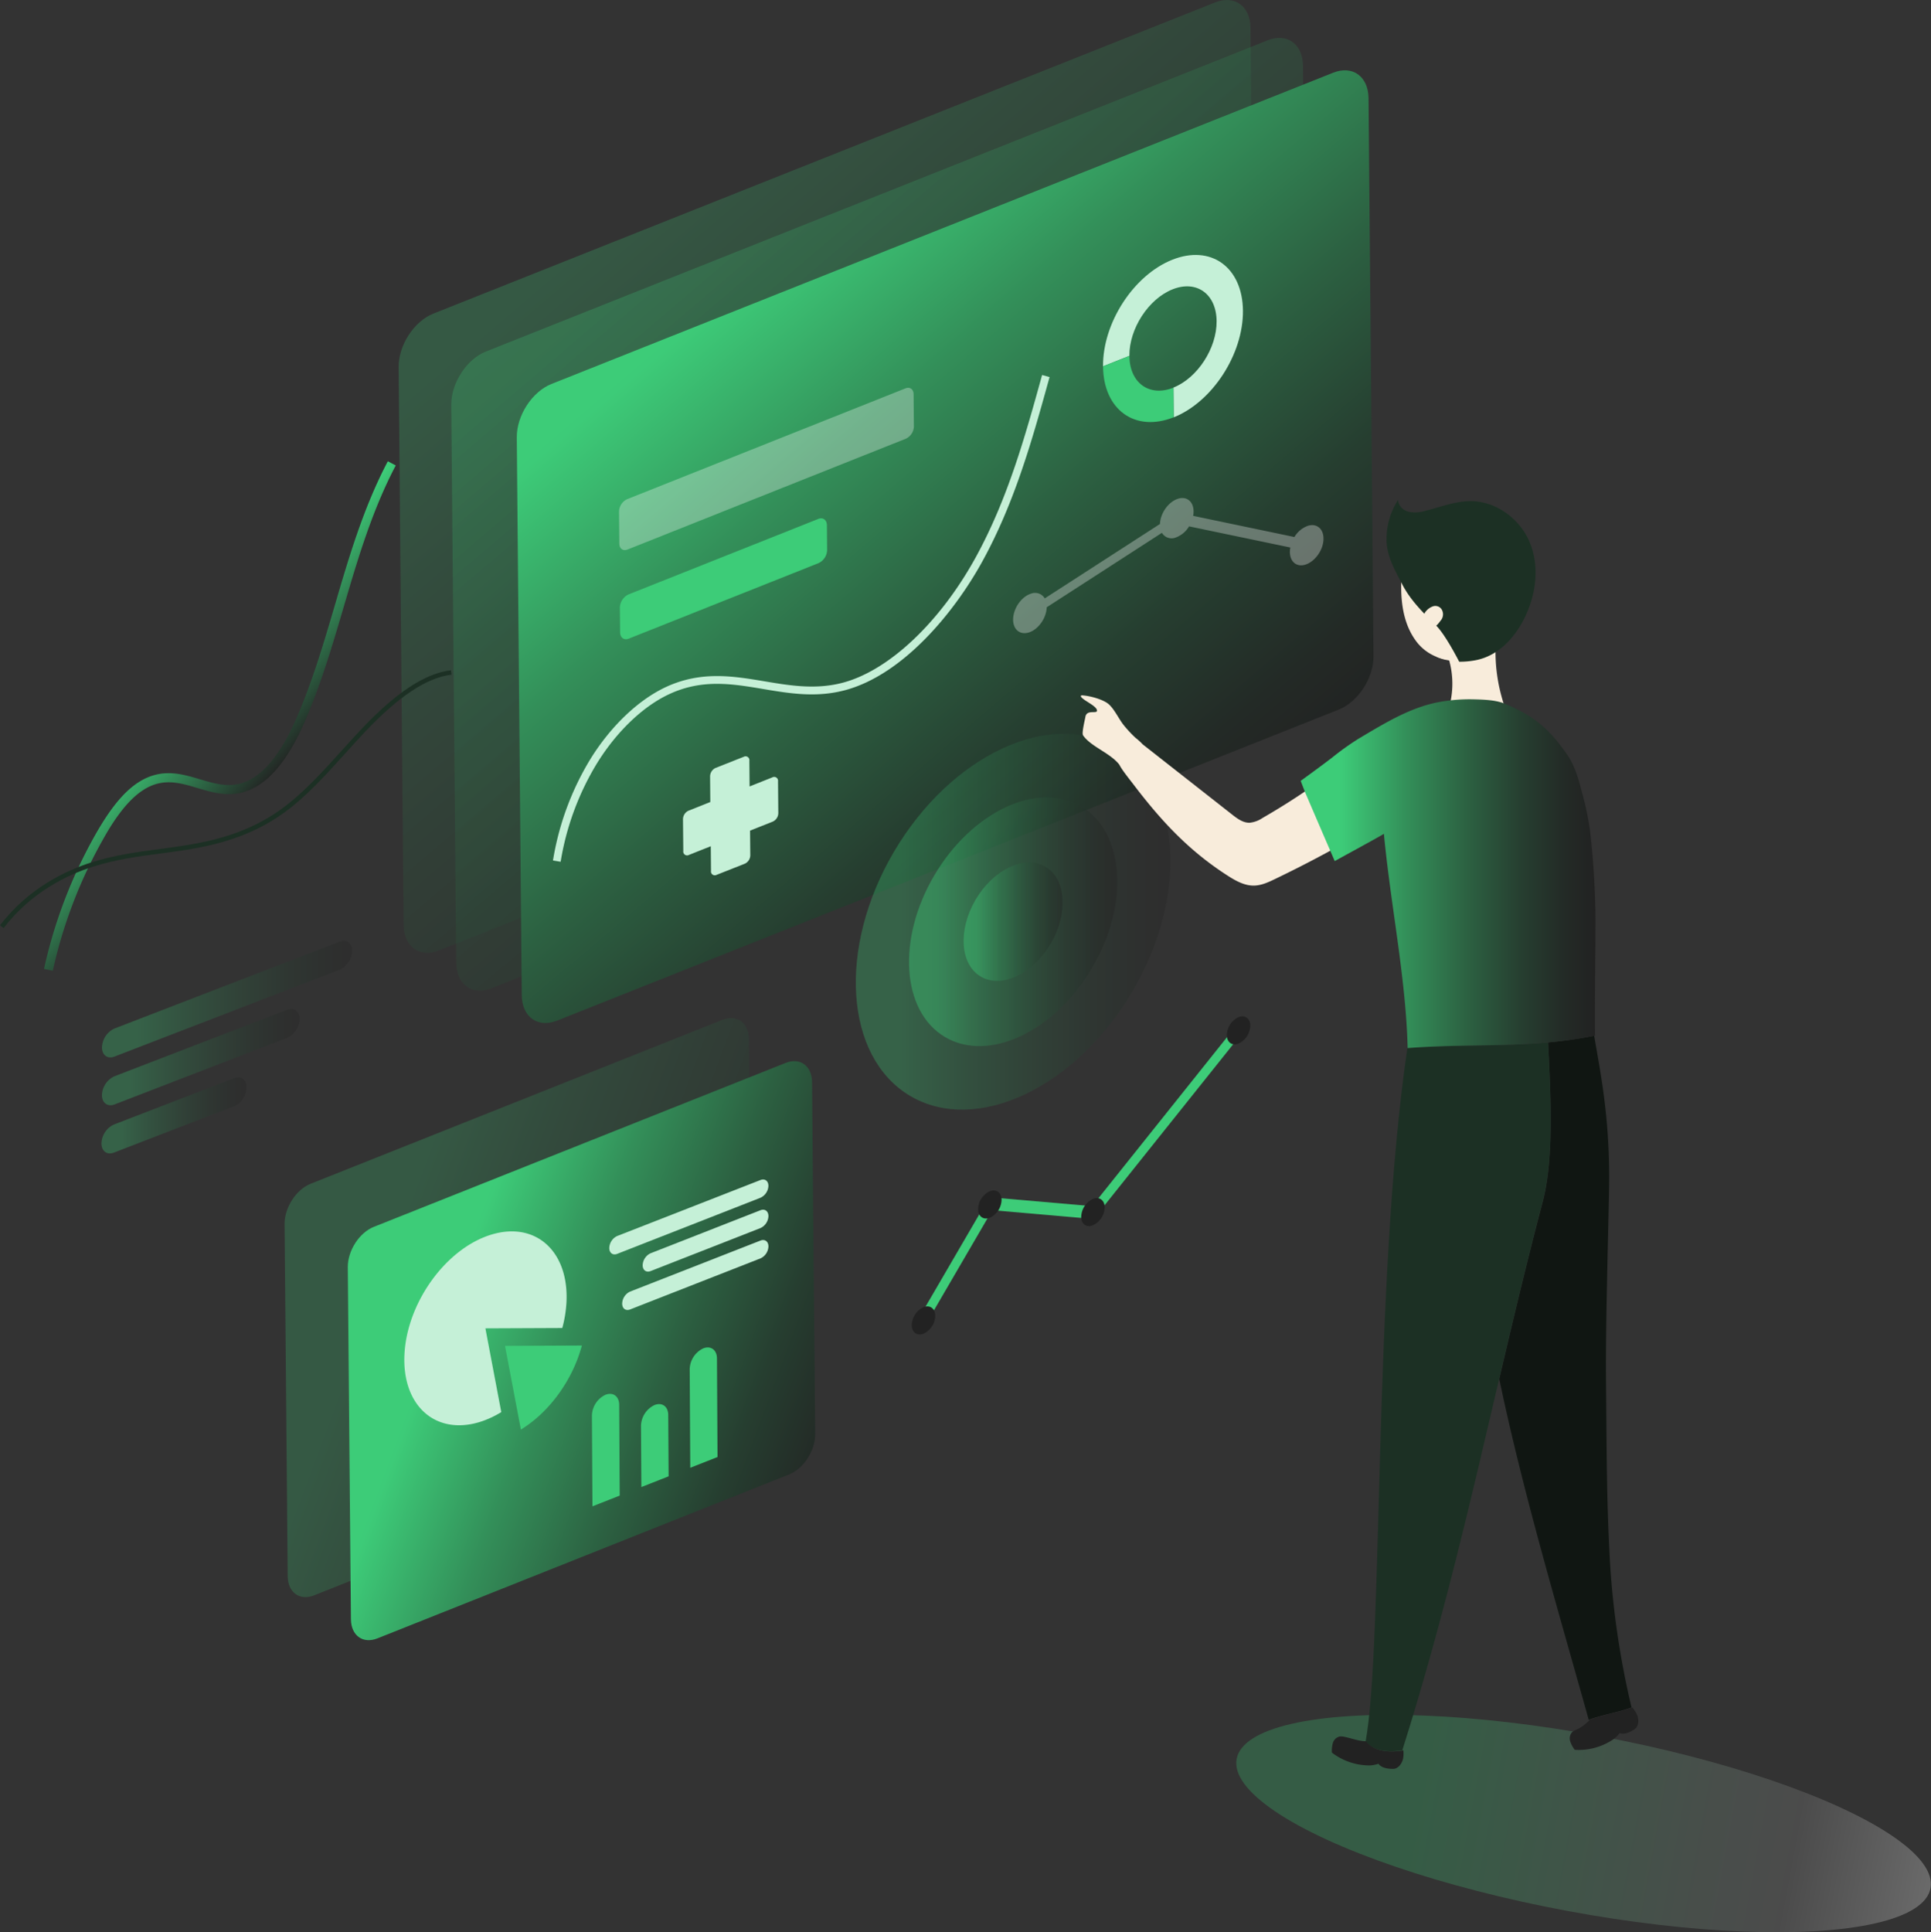 <svg xmlns="http://www.w3.org/2000/svg" xmlns:xlink="http://www.w3.org/1999/xlink" viewBox="0 0 690.65 691.06">
  <rect x="0" y="0" width="690.65" height="691.06" fill="#333333" stroke="none"/>
  <defs>
    <style>
      .bf9667cd-9546-42d6-862c-786e2db7e26e {
        opacity: 0.27;
        fill: url(#f136e3f7-bea6-4b94-abf5-f58e5be0537e);
      }

      .afee82eb-2c3f-44ac-94ff-aa8d6380b07f, .b1f6223e-7f9b-4fdd-bba4-8ce0e8458704, .ea1cea09-9bc9-4d80-b423-b0aa2af2f6bb {
        opacity: 0.25;
      }

      .afee82eb-2c3f-44ac-94ff-aa8d6380b07f {
        fill: url(#edf69506-1136-4196-bf13-3a12ff5b61c5);
      }

      .f0fec481-6a6c-409c-a203-8849217d7093 {
        fill: url(#b042eb41-2c89-490f-8aab-ddf5933fe3a5);
      }

      .a7cbaca3-25bf-4aa7-8c30-c950e914eb9f {
        fill: #c5f0d7;
      }

      .acd0dbdd-e41d-443b-8ef0-3e040e90f22c {
        fill: #3dcc78;
      }

      .b1f6223e-7f9b-4fdd-bba4-8ce0e8458704 {
        fill: url(#bfc00d0a-18d4-473b-9062-cd73568275db);
      }

      .ea1cea09-9bc9-4d80-b423-b0aa2af2f6bb {
        fill: url(#a7bd4f82-f5ed-4602-8b9a-8c428fcd5a14);
      }

      .fb62e252-c949-47f6-af85-e7636c7e8c07 {
        fill: url(#bdaf9f87-65a3-4aad-be6f-a1fb12d5cd1b);
      }

      .b1c256ab-6692-4336-9979-fa7b8e992cab {
        fill: #fff;
      }

      .a4fce5fe-991f-4bdb-902c-0b83f471d5e7, .a9e37a99-a169-4076-925d-c8a8a41f05db, .b1c256ab-6692-4336-9979-fa7b8e992cab, .bd69ff98-35f4-4a4c-b34c-ad68fcf311b1, .e237b041-ab96-456f-ade0-008824a74920 {
        opacity: 0.31;
      }

      .a4fce5fe-991f-4bdb-902c-0b83f471d5e7 {
        fill: url(#f7560611-b073-423b-ba61-f9276fa3c417);
      }

      .b68c787f-d251-4878-b05f-51bc3dea71a8, .fc428035-92d9-4483-b824-383b8e010338 {
        opacity: 0.4;
      }

      .fc428035-92d9-4483-b824-383b8e010338 {
        fill: url(#ad749986-2662-4d99-a85c-1aeceec05a3d);
      }

      .b68c787f-d251-4878-b05f-51bc3dea71a8 {
        fill: url(#eca69f89-b283-4c5d-9109-ecbc271904cd);
      }

      .ef2526a9-676b-44a8-807a-07175291a903 {
        fill: #222;
      }

      .a0ade873-e553-41b4-b7d7-8b3786093035 {
        fill: url(#f781d12a-babf-4dd2-9956-5766545464cf);
      }

      .a473d980-b320-49e2-b44a-702be48044c8 {
        fill: #1c3024;
      }

      .e237b041-ab96-456f-ade0-008824a74920 {
        fill: url(#e244b463-000f-4569-9ca2-236d9be93e10);
      }

      .a9e37a99-a169-4076-925d-c8a8a41f05db {
        fill: url(#a8ed3d6c-314a-48cc-9d5f-f9dac3f8d1f7);
      }

      .bd69ff98-35f4-4a4c-b34c-ad68fcf311b1 {
        fill: url(#faf2f8a6-ae8c-4b62-afef-29d6bda8685a);
      }

      .b16f7f88-4b60-42dd-ab6b-830d9aaf5750 {
        fill: #f8ecdb;
      }

      .bf83c6b0-13a6-4829-9535-7a866fc57622 {
        fill: #101612;
      }

      .fb840574-8a37-4b41-a207-0f73d669db4b {
        fill: url(#b670c190-9c1c-40a1-ac64-bcc954e40bee);
      }
    </style>
    <linearGradient id="f136e3f7-bea6-4b94-abf5-f58e5be0537e" data-name="Áåçûìÿííûé ãðàäèåíò 6" x1="559.35" y1="666.69" x2="811.79" y2="666.69" gradientTransform="matrix(0, 1, -0.7, 0, 1034.46, -33.37)" gradientUnits="userSpaceOnUse">
      <stop offset="0.27" stop-color="#3dcc78"/>
      <stop offset="0.44" stop-color="#5bb580"/>
      <stop offset="0.67" stop-color="#80998a"/>
      <stop offset="0.8" stop-color="#8e8e8e"/>
      <stop offset="1" stop-color="#fff"/>
    </linearGradient>
    <linearGradient id="edf69506-1136-4196-bf13-3a12ff5b61c5" data-name="Áåçûìÿííûé ãðàäèåíò 5" x1="329.14" y1="1883.78" x2="545.41" y2="2041.14" gradientTransform="matrix(0.88, -0.75, 0.02, 1.12, -221.34, -1398.98)" gradientUnits="userSpaceOnUse">
      <stop offset="0.13" stop-color="#3dcc78"/>
      <stop offset="0.14" stop-color="#3dcb78"/>
      <stop offset="0.36" stop-color="#338f59"/>
      <stop offset="0.57" stop-color="#2c6041"/>
      <stop offset="0.75" stop-color="#263e30"/>
      <stop offset="0.9" stop-color="#232a26"/>
      <stop offset="1" stop-color="#222"/>
    </linearGradient>
    <linearGradient id="b042eb41-2c89-490f-8aab-ddf5933fe3a5" x1="354.09" y1="1914.25" x2="570.36" y2="2071.62" xlink:href="#edf69506-1136-4196-bf13-3a12ff5b61c5"/>
    <linearGradient id="bfc00d0a-18d4-473b-9062-cd73568275db" x1="507.21" y1="1317.39" x2="507.21" y2="1671.73" gradientTransform="matrix(0.88, -0.75, 0.02, 1.12, -179.54, -1135.11)" xlink:href="#edf69506-1136-4196-bf13-3a12ff5b61c5"/>
    <linearGradient id="a7bd4f82-f5ed-4602-8b9a-8c428fcd5a14" x1="527.95" y1="1343.39" x2="527.95" y2="1697.73" gradientTransform="matrix(0.88, -0.75, 0.02, 1.12, -179.54, -1135.11)" xlink:href="#edf69506-1136-4196-bf13-3a12ff5b61c5"/>
    <linearGradient id="bdaf9f87-65a3-4aad-be6f-a1fb12d5cd1b" x1="553.95" y1="1371.17" x2="553.95" y2="1725.51" gradientTransform="matrix(0.88, -0.75, 0.02, 1.12, -179.54, -1135.11)" xlink:href="#edf69506-1136-4196-bf13-3a12ff5b61c5"/>
    <linearGradient id="f7560611-b073-423b-ba61-f9276fa3c417" x1="306.09" y1="329.6" x2="418.63" y2="329.6" gradientTransform="translate(461.88 -150.02) rotate(59.43)" xlink:href="#edf69506-1136-4196-bf13-3a12ff5b61c5"/>
    <linearGradient id="ad749986-2662-4d99-a85c-1aeceec05a3d" x1="325.13" y1="329.6" x2="399.59" y2="329.6" gradientTransform="translate(461.88 -150.02) rotate(59.43)" xlink:href="#edf69506-1136-4196-bf13-3a12ff5b61c5"/>
    <linearGradient id="eca69f89-b283-4c5d-9109-ecbc271904cd" x1="344.65" y1="329.6" x2="380.07" y2="329.6" gradientTransform="translate(461.88 -150.02) rotate(59.43)" xlink:href="#edf69506-1136-4196-bf13-3a12ff5b61c5"/>
    <linearGradient id="f781d12a-babf-4dd2-9956-5766545464cf" data-name="Áåçûìÿííûé ãðàäèåíò 3" x1="177.45" y1="931.13" x2="205.18" y2="975.74" gradientTransform="matrix(0.94, -0.37, 0.01, 1.06, -107.11, -677.41)" gradientUnits="userSpaceOnUse">
      <stop offset="0" stop-color="#3dcc78"/>
      <stop offset="1" stop-color="#222"/>
    </linearGradient>
    <linearGradient id="e244b463-000f-4569-9ca2-236d9be93e10" x1="36.48" y1="357.3" x2="125.93" y2="357.3" gradientTransform="matrix(1, 0, 0, 1, 0, 0)" xlink:href="#edf69506-1136-4196-bf13-3a12ff5b61c5"/>
    <linearGradient id="a8ed3d6c-314a-48cc-9d5f-f9dac3f8d1f7" x1="36.46" y1="378" x2="107.14" y2="378" gradientTransform="matrix(1, 0, 0, 1, 0, 0)" xlink:href="#edf69506-1136-4196-bf13-3a12ff5b61c5"/>
    <linearGradient id="faf2f8a6-ae8c-4b62-afef-29d6bda8685a" x1="36.29" y1="398.88" x2="88.18" y2="398.88" gradientTransform="matrix(1, 0, 0, 1, 0, 0)" xlink:href="#edf69506-1136-4196-bf13-3a12ff5b61c5"/>
    <linearGradient id="b670c190-9c1c-40a1-ac64-bcc954e40bee" x1="465.17" y1="312.48" x2="570.67" y2="312.48" gradientTransform="matrix(1, 0, 0, 1, 0, 0)" xlink:href="#edf69506-1136-4196-bf13-3a12ff5b61c5"/>
  </defs>
  <title>Asset 2money</title>
  <g id="ae370d42-129f-4f95-9d44-2143a3c283fe" data-name="Layer 2">
    <g id="b8b80ef6-1824-4de0-946d-5f91990b4202" data-name="Ñëîé 1">
      <g>
        <ellipse class="bf9667cd-9546-42d6-862c-786e2db7e26e" cx="566.42" cy="652.19" rx="31.78" ry="126.22" transform="translate(-178.48 1089.58) rotate(-79.45)"/>
        <g>
          <path class="afee82eb-2c3f-44ac-94ff-aa8d6380b07f" d="M259.65,511.9,112.39,570.52c-5.19,2.07-9.44-1-9.49-6.84l-1.12-126c0-5.85,4.12-12.26,9.31-14.33l147.26-58.62c5.19-2.07,9.44,1,9.49,6.84l1.12,126C269,503.42,264.84,509.83,259.65,511.9Z"/>
          <path class="f0fec481-6a6c-409c-a203-8849217d7093" d="M282.22,527.3,135,585.92c-5.19,2.07-9.44-1-9.49-6.84l-1.12-126c0-5.84,4.11-12.25,9.3-14.32l147.26-58.62c5.19-2.07,9.44,1,9.5,6.84l1.11,126C291.57,518.82,287.41,525.23,282.22,527.3Z"/>
          <path class="a7cbaca3-25bf-4aa7-8c30-c950e914eb9f" d="M202.59,465.93a44.11,44.11,0,0,1-1.48,9l-27.5.12L179.29,505a34,34,0,0,1-7.55,3.49c-16,5-28.1-5.87-27.07-24.35s14.82-37.52,30.82-42.54S203.62,447.45,202.59,465.93Z"/>
          <path class="acd0dbdd-e41d-443b-8ef0-3e040e90f22c" d="M180.62,481.32l5.68,29.94a6,6,0,0,0,.65-.42c9.64-6.14,17.58-17.06,20.94-28.85.1-.25.15-.52.23-.8Z"/>
          <path class="a7cbaca3-25bf-4aa7-8c30-c950e914eb9f" d="M272,428.34l-51.25,20.07c-1.56.61-2.83-.32-2.83-2.08h0a4.89,4.89,0,0,1,2.81-4.3L272,422c1.56-.61,2.83.32,2.83,2.08h0A4.89,4.89,0,0,1,272,428.34Z"/>
          <path class="a7cbaca3-25bf-4aa7-8c30-c950e914eb9f" d="M272,439.18l-39.3,15.39c-1.56.61-2.83-.32-2.84-2.08h0a4.9,4.9,0,0,1,2.82-4.29L272,432.8c1.56-.61,2.83.33,2.84,2.09h0A4.9,4.9,0,0,1,272,439.18Z"/>
          <path class="a7cbaca3-25bf-4aa7-8c30-c950e914eb9f" d="M272.06,450l-46.69,18.29c-1.56.61-2.83-.32-2.84-2.08h0a4.9,4.9,0,0,1,2.81-4.3L272,443.65c1.56-.61,2.83.32,2.84,2.08h0A4.9,4.9,0,0,1,272.06,450Z"/>
          <path class="acd0dbdd-e41d-443b-8ef0-3e040e90f22c" d="M216.55,498.81h0a8.43,8.43,0,0,0-4.84,7.41l.19,32.48,9.75-3.84-.19-32.48C221.44,499.35,219.25,497.74,216.55,498.81Z"/>
          <path class="acd0dbdd-e41d-443b-8ef0-3e040e90f22c" d="M234.11,502.47h0a8.44,8.44,0,0,0-4.85,7.42l.13,21.92,9.75-3.84L239,506.05C239,503,236.8,501.41,234.11,502.47Z"/>
          <path class="acd0dbdd-e41d-443b-8ef0-3e040e90f22c" d="M251.52,482.21h0a8.46,8.46,0,0,0-4.84,7.42l.2,35.28,9.75-3.84-.2-35.28C256.41,482.75,254.21,481.15,251.52,482.21Z"/>
        </g>
        <g>
          <path class="b1f6223e-7f9b-4fdd-bba4-8ce0e8458704" d="M436.64,228.58,157,339.88c-6.91,2.76-12.57-1.32-12.64-9.11l-1.77-199.53c-.07-7.78,5.48-16.33,12.39-19.08L434.62.86c6.92-2.75,12.58,1.33,12.64,9.11L449,209.5C449.1,217.29,443.56,225.83,436.64,228.58Z"/>
          <path class="ea1cea09-9bc9-4d80-b423-b0aa2af2f6bb" d="M455.41,242.13l-279.6,111.3c-6.91,2.75-12.57-1.33-12.64-9.11L161.4,144.79c-.07-7.79,5.48-16.33,12.39-19.08l279.6-111.3c6.92-2.75,12.58,1.33,12.65,9.11l1.76,199.53C467.87,230.83,462.33,239.38,455.41,242.13Z"/>
          <path class="fb62e252-c949-47f6-af85-e7636c7e8c07" d="M478.86,253.74,199.25,365c-6.91,2.75-12.57-1.33-12.64-9.11L184.84,156.4c-.07-7.79,5.48-16.33,12.39-19.08L476.84,26c6.91-2.75,12.57,1.33,12.64,9.12l1.77,199.53C491.32,242.44,485.77,251,478.86,253.74Z"/>
          <path class="b1c256ab-6692-4336-9979-fa7b8e992cab" d="M324,156.89l-99.57,39.64c-1.6.63-2.9-.31-2.92-2.1l-.1-11.5a5,5,0,0,1,2.86-4.4l99.57-39.64c1.6-.64,2.9.3,2.92,2.1l.1,11.5A5,5,0,0,1,324,156.89Z"/>
          <path class="acd0dbdd-e41d-443b-8ef0-3e040e90f22c" d="M292.78,201.38l-67.87,27c-1.71.68-3.1-.33-3.12-2.24l-.08-8.85a5.35,5.35,0,0,1,3.06-4.7l67.87-27c1.7-.68,3.1.33,3.11,2.25l.08,8.84A5.33,5.33,0,0,1,292.78,201.38Z"/>
          <path class="a7cbaca3-25bf-4aa7-8c30-c950e914eb9f" d="M200.52,308.19l-2.74-.45a100.68,100.68,0,0,1,13.38-36.28c7.37-11.9,17.32-21.33,27.29-25.89,12.49-5.7,23.95-3.77,35.05-1.91,9.09,1.53,18.5,3.11,28.38.37,16.35-4.54,34.35-21.61,47-44.54,11.56-21,17.8-43.54,23.84-65.38l2.67.74c-6.08,22-12.37,44.72-24.08,66-10.17,18.47-28.3,40.22-48.67,45.87-10.48,2.91-20.19,1.28-29.58-.3-11.17-1.88-21.73-3.65-33.44,1.7-9.48,4.33-19,13.38-26.08,24.82A97.94,97.94,0,0,0,200.52,308.19Z"/>
          <path class="a7cbaca3-25bf-4aa7-8c30-c950e914eb9f" d="M419.79,149.25c13.82-5.51,24.91-22.58,24.77-38.14s-11.45-23.72-25.27-18.22S394.38,115.46,394.52,131l9.42-3.75c-.08-9.7,6.83-20.35,15.44-23.78s15.67,1.67,15.76,11.36-6.84,20.34-15.44,23.77Z"/>
          <path class="acd0dbdd-e41d-443b-8ef0-3e040e90f22c" d="M419.7,138.63c-8.62,3.43-15.67-1.65-15.76-11.35L394.52,131c.13,15.56,11.45,23.72,25.27,18.22Z"/>
          <path class="b1c256ab-6692-4336-9979-fa7b8e992cab" d="M467.76,188.05a9.25,9.25,0,0,0-4.79,4l-36.22-7.57a8.07,8.07,0,0,0,.14-1.1c.22-3.82-2.29-6.08-5.61-5s-6.17,5-6.39,8.82v.18L373.67,214a4,4,0,0,0-4.91-1.69c-3.31,1-6.17,5-6.39,8.82s2.3,6.08,5.62,5.05,6.17-5,6.38-8.82c0-.06,0-.12,0-.18l41.21-26.63a4,4,0,0,0,4.91,1.69,9.27,9.27,0,0,0,4.8-4l36.21,7.56a8.49,8.49,0,0,0-.14,1.1c-.22,3.83,2.3,6.09,5.61,5s6.17-5,6.39-8.81S471.07,187,467.76,188.05Z"/>
          <path class="a7cbaca3-25bf-4aa7-8c30-c950e914eb9f" d="M276.26,278l-8.16,3.25-.08-9.18a1.37,1.37,0,0,0-2-1.43l-10.11,4a3.39,3.39,0,0,0-1.94,3l.08,9.18-7.83,3.12a3.39,3.39,0,0,0-1.94,3l.11,11.39a1.37,1.37,0,0,0,2,1.42l7.83-3.12.08,8.82a1.37,1.37,0,0,0,2,1.42l10.12-4a3.39,3.39,0,0,0,1.93-3l-.08-8.82,8.16-3.24a3.41,3.41,0,0,0,1.94-3l-.1-11.38A1.38,1.38,0,0,0,276.26,278Z"/>
        </g>
        <g>
          <ellipse class="a4fce5fe-991f-4bdb-902c-0b83f471d5e7" cx="362.36" cy="329.6" rx="72.38" ry="49.42" transform="translate(-105.72 473.98) rotate(-59.43)"/>
          <ellipse class="fc428035-92d9-4483-b824-383b8e010338" cx="362.36" cy="329.6" rx="47.9" ry="32.71" transform="translate(-105.72 473.99) rotate(-59.43)"/>
          <ellipse class="b68c787f-d251-4878-b05f-51bc3dea71a8" cx="362.36" cy="329.6" rx="22.79" ry="15.56" transform="translate(-105.72 473.98) rotate(-59.43)"/>
        </g>
        <g>
          <polygon class="acd0dbdd-e41d-443b-8ef0-3e040e90f22c" points="331.72 472.58 328.89 470.96 353.83 428.15 390.6 431.35 442.03 366.95 444.29 369.41 391.14 435.95 354.9 432.79 331.72 472.58"/>
          <path class="ef2526a9-676b-44a8-807a-07175291a903" d="M334.5,470.55c0-2.61-1.92-4-4.24-3.05a7.27,7.27,0,0,0-4.15,6.39c0,2.61,1.92,4,4.23,3.05A7.26,7.26,0,0,0,334.5,470.55Z"/>
          <path class="ef2526a9-676b-44a8-807a-07175291a903" d="M358.22,429.08c0-2.61-1.92-4-4.23-3.06a7.28,7.28,0,0,0-4.16,6.39c0,2.61,1.92,4,4.24,3.06A7.26,7.26,0,0,0,358.22,429.08Z"/>
          <path class="ef2526a9-676b-44a8-807a-07175291a903" d="M395.11,431.82c0-2.61-1.92-4-4.24-3.05a7.27,7.27,0,0,0-4.15,6.39c0,2.6,1.92,4,4.24,3A7.27,7.27,0,0,0,395.11,431.82Z"/>
          <path class="ef2526a9-676b-44a8-807a-07175291a903" d="M447.19,366.82c0-2.61-1.92-4-4.24-3.05a7.27,7.27,0,0,0-4.15,6.39c0,2.61,1.92,4,4.24,3A7.27,7.27,0,0,0,447.19,366.82Z"/>
        </g>
        <g>
          <path class="a0ade873-e553-41b4-b7d7-8b3786093035" d="M18.89,347.18l-3.15-.67a173.1,173.1,0,0,1,18.32-47.93c6-10.61,11.54-17,17.56-20,7.28-3.65,13.72-1.73,19.94.12,6,1.78,11.58,3.45,17.8.18s12-11,17.11-23.07c5.54-12.94,9.51-26.5,13.36-39.6,5-17.07,10.19-34.72,18.88-51.25l2.84,1.49c-8.54,16.25-13.67,33.75-18.63,50.66-3.88,13.2-7.88,26.85-13.49,40-5.52,12.91-11.6,21-18.57,24.64-7.38,3.89-13.91,1.95-20.22.07-5.88-1.76-11.43-3.41-17.58-.33-7.12,3.56-12.65,12.36-16.19,18.66A169.76,169.76,0,0,0,18.89,347.18Z"/>
          <path class="a473d980-b320-49e2-b44a-702be48044c8" d="M1.28,331.92l-1.28-1c10.14-13.27,23.46-19.59,32.85-22.55,8.26-2.61,16.46-3.7,24.38-4.76,3.12-.42,6.35-.85,9.52-1.36,9.59-1.56,22.07-4.42,33.7-12.78,7.83-5.62,14.9-13.45,21.73-21,2.35-2.6,4.79-5.3,7.22-7.87,12.32-13,22.76-19.86,31.91-20.9l.18,1.59c-8.76,1-18.87,7.68-30.92,20.41-2.42,2.56-4.85,5.25-7.2,7.85-6.89,7.63-14,15.53-22,21.25-11.9,8.55-24.62,11.47-34.38,13.06-3.2.52-6.43.95-9.56,1.37-7.86,1-16,2.13-24.11,4.69C24.17,312.82,11.16,319,1.28,331.92Z"/>
          <g>
            <path class="e237b041-ab96-456f-ade0-008824a74920" d="M40.91,377.87l80.58-31.09a7.7,7.7,0,0,0,4.44-6.74h0c0-2.77-2-4.25-4.43-3.3L40.92,367.83a7.68,7.68,0,0,0-4.44,6.73h0C36.47,377.34,38.46,378.82,40.91,377.87Z"/>
            <path class="a9e37a99-a169-4076-925d-c8a8a41f05db" d="M40.9,395l61.79-23.85a7.7,7.7,0,0,0,4.45-6.73h0c0-2.77-2-4.25-4.44-3.31L40.91,384.91a7.7,7.7,0,0,0-4.45,6.73h0C36.46,394.41,38.45,395.89,40.9,395Z"/>
            <path class="bd69ff98-35f4-4a4c-b34c-ad68fcf311b1" d="M40.73,412.2l43-16.59a7.71,7.71,0,0,0,4.45-6.74h0c0-2.77-2-4.25-4.44-3.3l-43,16.59a7.68,7.68,0,0,0-4.45,6.74h0C36.29,411.67,38.28,413.15,40.73,412.2Z"/>
          </g>
        </g>
        <path class="b16f7f88-4b60-42dd-ab6b-830d9aaf5750" d="M451.56,292.53a10,10,0,0,1-4.6,1.7c-2.35.07-4.4-1.46-6.25-2.91l-32-25.12a20.74,20.74,0,0,0-2.54-2.31,44,44,0,0,1-4.17-4.46c-1.76-2.16-3.26-5.54-5.29-7.45s-7.23-3.22-9.83-3.31a.31.31,0,0,0-.26.47c.88,1.43,5.73,3.32,5.74,5,0,1.26-3.7-.53-4.15,2.23-.15.94-1.38,5.8-.85,6.58,2.76,4.07,9.76,6.32,13,10.53.84,1.77,3.62,5.2,4.82,6.77,10.09,13.29,20,24,34.06,33,2.84,1.82,6,3.55,9.36,3.46,2.58-.07,5-1.18,7.32-2.3q19.47-9.34,37.95-20.58c-3.36-6.17-7.51-16.76-10.83-22.73A254.4,254.4,0,0,1,451.56,292.53Z"/>
        <path class="b16f7f88-4b60-42dd-ab6b-830d9aaf5750" d="M486.46,268.25l1.34-.91A7.74,7.74,0,0,0,486.46,268.25Z"/>
        <path class="b16f7f88-4b60-42dd-ab6b-830d9aaf5750" d="M517.24,223.22c-3.71-6.46-12.06-9.05-16.08-15.29,0,.66,0,1.31,0,2,0,6.51,1.12,13.25,4.81,18.61a16.83,16.83,0,0,0,13,7.51C519.63,231.62,519.43,227,517.24,223.22Z"/>
        <path class="b16f7f88-4b60-42dd-ab6b-830d9aaf5750" d="M516.32,230.91a31,31,0,0,1,2.52,19.78A120.51,120.51,0,0,1,538.63,254a60.48,60.48,0,0,1-3.7-23.15C528.84,230.75,522.42,231,516.32,230.91Z"/>
        <path class="b16f7f88-4b60-42dd-ab6b-830d9aaf5750" d="M526.51,236.35A15,15,0,0,0,537,229.28a3,3,0,0,0,.48-2.22,3,3,0,0,0-1.23-1.49,16.88,16.88,0,0,0-8.32-3.06,27.55,27.55,0,0,0-8.9.71,9.18,9.18,0,0,0-4.08,1.76,7.21,7.21,0,0,0-2.11,4c-.36,1.66-.53,5,1.2,6a14.62,14.62,0,0,0,3.87,1.13,24.61,24.61,0,0,0,4,.55A20.23,20.23,0,0,0,526.51,236.35Z"/>
        <path class="a473d980-b320-49e2-b44a-702be48044c8" d="M501.59,209.08c2.91,5.61,7.5,10.14,12,14.56,3.43,3.35,8.31,13,8.31,13a29.47,29.47,0,0,0,5.54-.47c9.33-1.59,15.89-9.84,19.19-18.24,3.16-8,3.71-17.34,0-25.11s-11.85-13.52-20.47-13.6c-5.62-.05-11,2.14-16.42,3.48a11.93,11.93,0,0,1-6,.31c-1.94-.54-3.7-2.24-3.67-4.26a25.78,25.78,0,0,0-4.13,15.11C496.27,199.44,499,204.07,501.59,209.08Z"/>
        <path class="b16f7f88-4b60-42dd-ab6b-830d9aaf5750" d="M512.49,216.85a2.7,2.7,0,0,1,3.09,1,3.42,3.42,0,0,1-.12,3.86c-.59.66-1.44,2.12-2.21,2.16s-1.78-1.35-2.56-1.84-1.78-1.78-1-3A5.77,5.77,0,0,1,512.49,216.85Z"/>
        <g>
          <path class="bf83c6b0-13a6-4829-9535-7a866fc57622" d="M583.54,610.6a304.84,304.84,0,0,1-7.79-53.34c-1.17-22.88-1.08-37.75-1.33-62.12-.21-20.48.7-48.92,1.08-69.4.47-25.31-3-41.59-5.32-55.33a157,157,0,0,1-16.48,2.38c.94,18.52,2.16,41.61-1.88,56.89-5.65,21.4-10.65,42.44-15.58,63.48,8.52,40.76,21,82.48,32,121.9C572.53,613.35,579.29,612.31,583.54,610.6Z"/>
          <path class="a473d980-b320-49e2-b44a-702be48044c8" d="M553.7,372.79c-16.66,1.55-31.88.64-50.28,2,0-.1,0-.21,0-.32-12.42,84.41-8.53,213.6-15,248.41,1.53,1.7,4.59,4.33,13.13,3.1,14.69-46.51,24.54-89.71,34.66-132.87,4.93-21,9.93-42.08,15.58-63.48C555.86,414.4,554.64,391.31,553.7,372.79Z"/>
          <path class="fb840574-8a37-4b41-a207-0f73d669db4b" d="M553.7,372.79a157,157,0,0,0,16.48-2.38l.37-.07c-.27.06.11-37.17.12-40.72a307.78,307.78,0,0,0-1.9-32,102.28,102.28,0,0,0-2.93-14.14c-1.13-4.53-2.56-9.62-5.19-13.41-6-8.7-11.43-13.92-22.48-18.42-3.23-1.32-7.14-1.45-11.38-1.56h0a60.26,60.26,0,0,0-11.19.82c-10.76,1.76-20.18,7.64-29.41,13.1a96,96,0,0,0-9.64,6.85c-3.72,2.86-7.53,5.62-11.33,8.39,0,0,1.29,3.45,1.86,4.76q5.14,12,10.31,23.93c2-1.13,16-8.72,17.59-9.75,2.38,25.37,7.82,51.17,8.48,76.3,0,.11,0,.22,0,.32C521.82,373.43,537,374.34,553.7,372.79Z"/>
        </g>
        <path class="ef2526a9-676b-44a8-807a-07175291a903" d="M585.56,613.35a9.26,9.26,0,0,0-1.79-2.74c-4.24,1.7-11,2.74-15.2,4.44a15,15,0,0,1-4.67,3.5,5,5,0,0,0-1.55.85,3.33,3.33,0,0,0-.76,3.27,10,10,0,0,0,1.64,3.1,22,22,0,0,0,14-3.89,12.3,12.3,0,0,0,2.09-2.11s1.72,1.06,5.34-1.39C586.14,617.36,586.23,615.05,585.56,613.35Z"/>
        <path class="ef2526a9-676b-44a8-807a-07175291a903" d="M488.7,622.93a1.3,1.3,0,0,0,0-.21c-2.58,0-5.27-1.06-7.74-1.56a5,5,0,0,0-1.76-.16,3.35,3.35,0,0,0-2.46,2.28,9.79,9.79,0,0,0-.36,3.5,22.1,22.1,0,0,0,13.75,4.57,12,12,0,0,0,2.92-.59s.83,1.84,5.2,1.83c1.82,0,3.19-1.87,3.58-3.65a9.34,9.34,0,0,0,.06-3.21l-.1.3C493.29,627.26,490.23,624.63,488.7,622.93Z"/>
      </g>
    </g>
  </g>
</svg>
